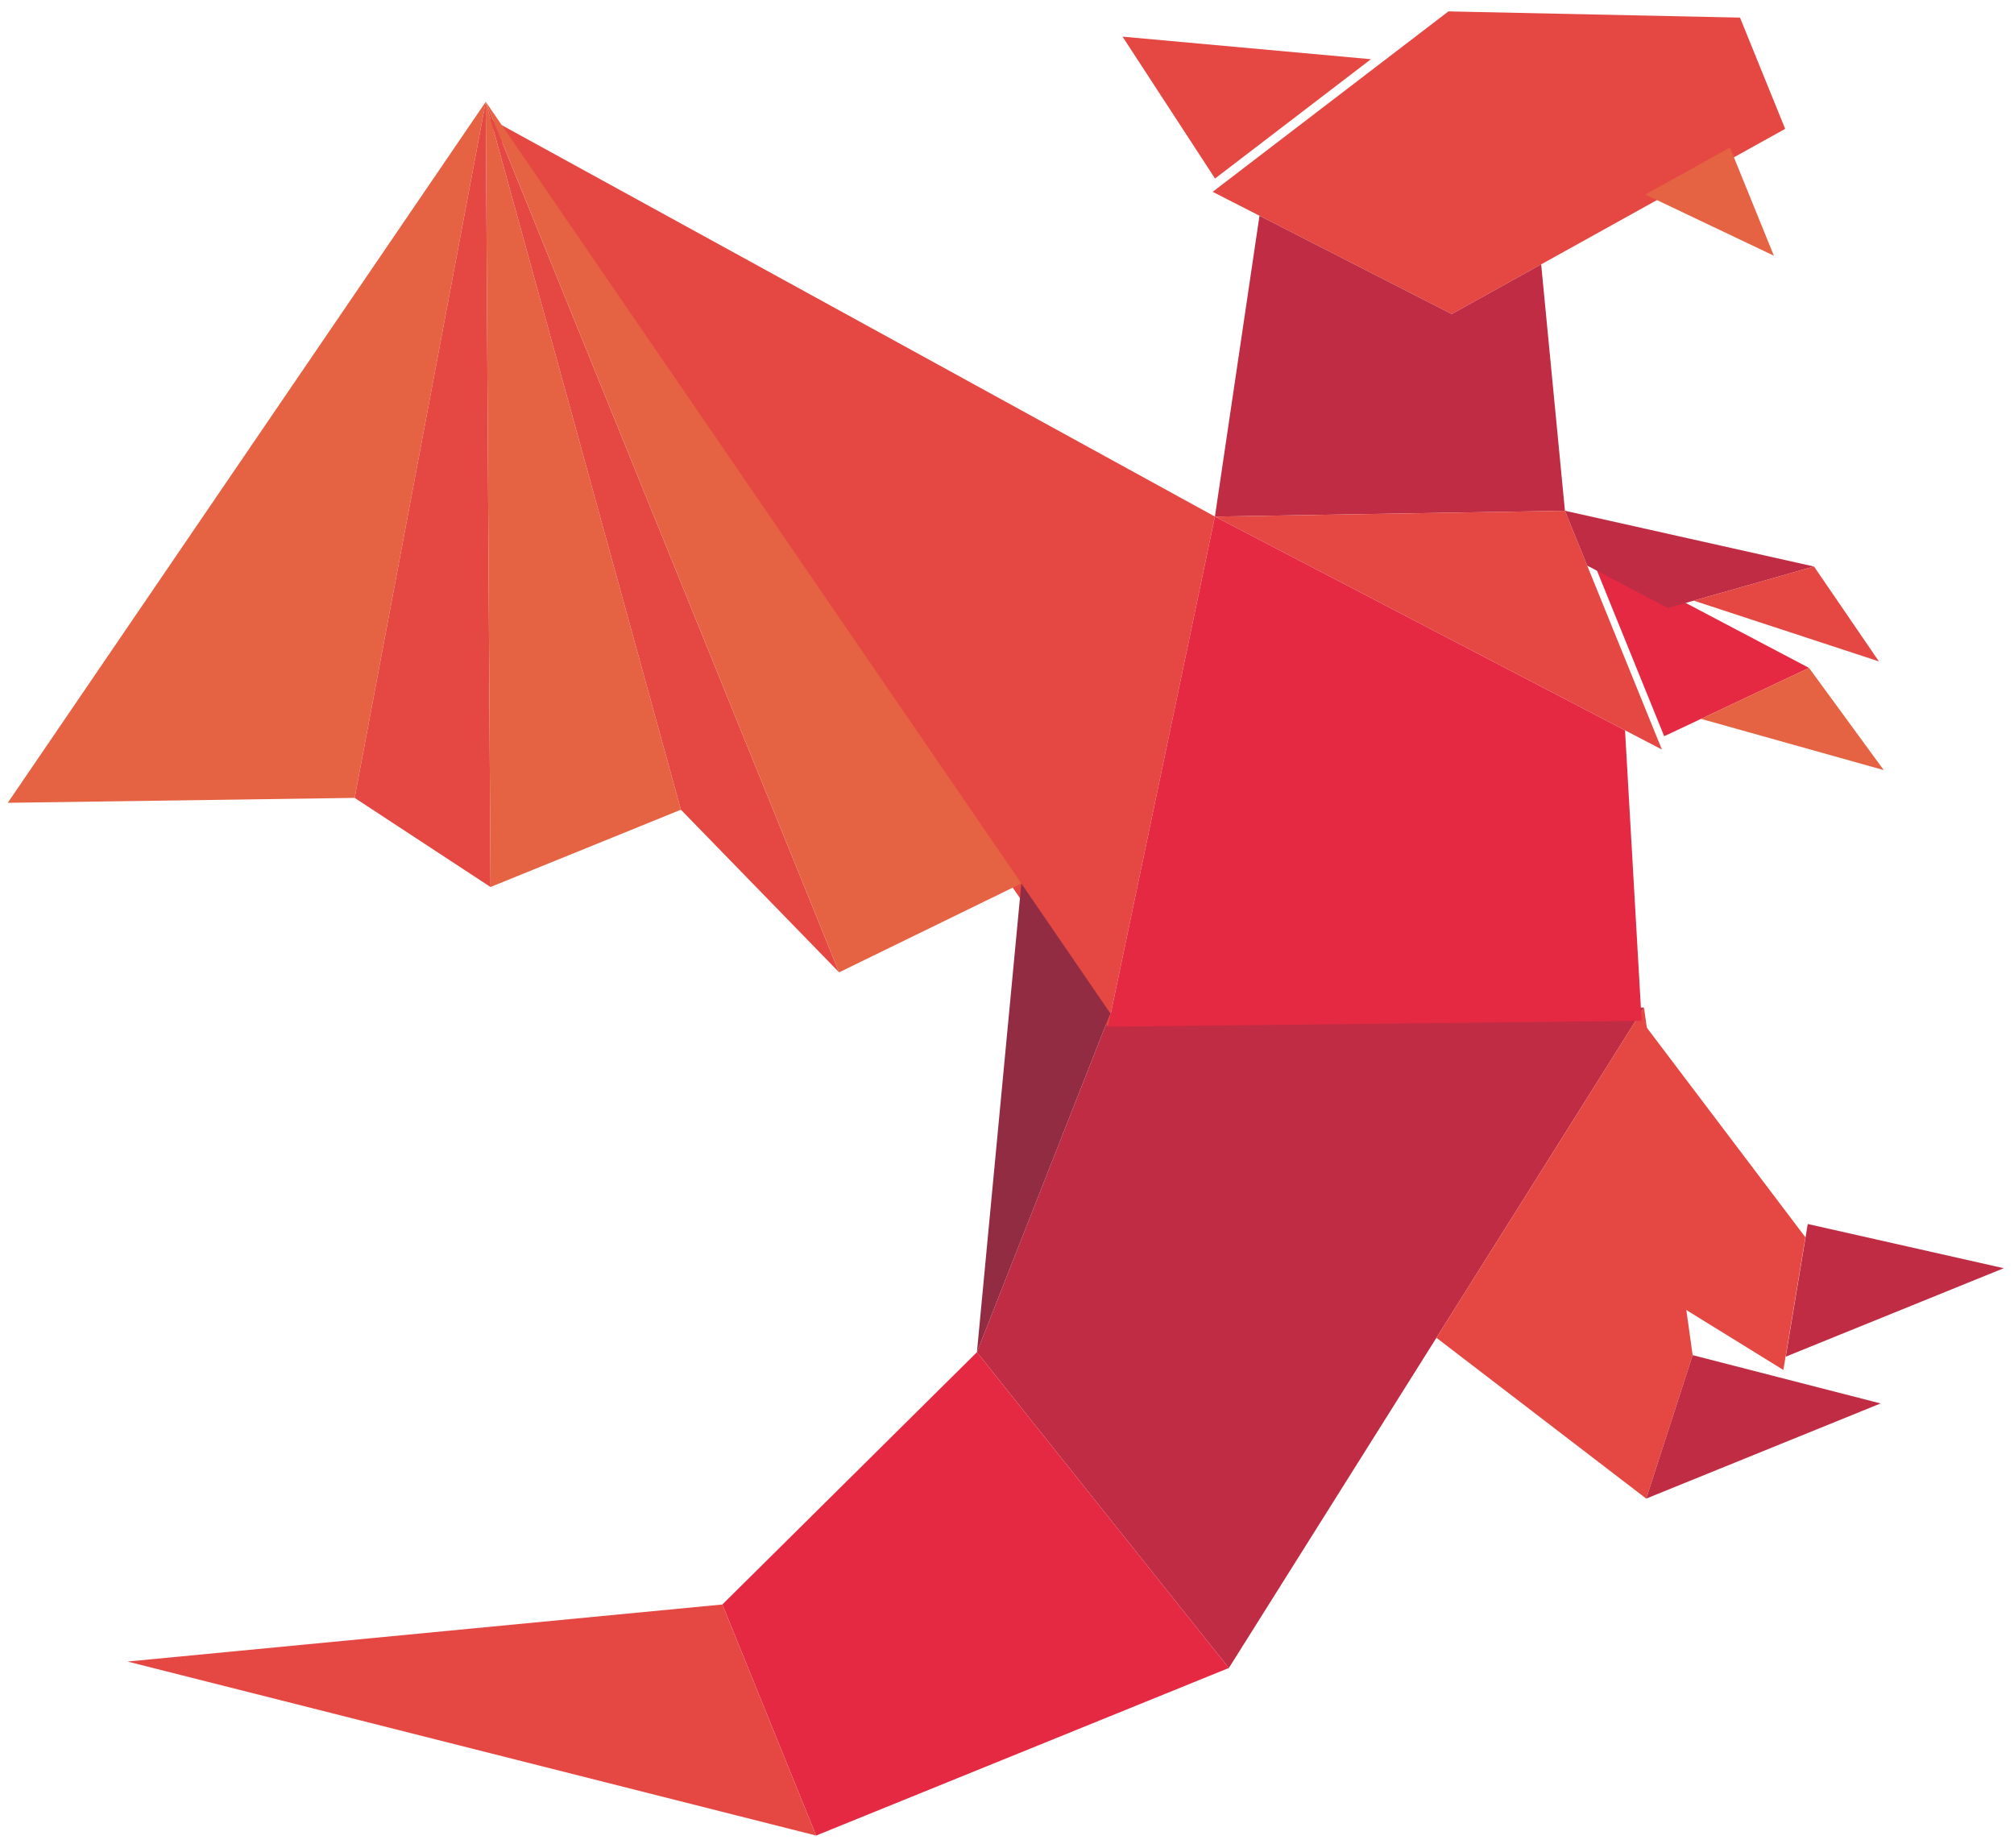 <svg width="194" height="178" viewBox="0 0 194 178" fill="none" xmlns="http://www.w3.org/2000/svg">
<path d="M171.958 12.413L167.608 1.697L139.52 1.098L116.811 18.477L139.835 30.253L171.958 12.413Z" fill="#E54843"/>
<path d="M148.454 25.467L150.743 49.199L117.028 49.761L121.321 20.785L139.835 30.253L148.454 25.467Z" fill="#BF2C43"/>
<path d="M117.028 49.761L160.081 72.199L150.743 49.199L117.028 49.761Z" fill="#E54843"/>
<path d="M106.955 97.619L94.102 130.256L118.371 160.674L158.36 97.054L106.955 97.619Z" fill="#BF2C43"/>
<path d="M94.102 130.256L118.371 160.674L78.615 176.814L69.582 154.558L94.102 130.256Z" fill="#E52943"/>
<path d="M69.582 154.558L12.281 160.053L78.615 176.814L69.582 154.558Z" fill="#E54843"/>
<path d="M158.36 97.054L163.045 130.538L158.573 144.356L138.366 128.866L158.36 97.054Z" fill="#E54843"/>
<path d="M158.573 144.356L181.149 135.192L163.045 130.538L158.573 144.356Z" fill="#BF2C43"/>
<path d="M172.012 130.686L193.012 122.164L174.133 117.906L172.012 130.686Z" fill="#BF2C43"/>
<path d="M117.028 49.761L46.563 11.086L106.731 98.899L117.028 49.761Z" fill="#E54843"/>
<path d="M46.79 9.806L0.748 77.333L34.161 76.859L46.79 9.806Z" fill="#E56343"/>
<path d="M34.161 76.859L47.249 85.443L46.79 9.806L34.161 76.859Z" fill="#E54843"/>
<path d="M47.249 85.443L65.588 77.998L46.79 9.806L47.249 85.443Z" fill="#E56343"/>
<path d="M65.588 77.998L80.829 93.664L46.79 9.806L65.588 77.998Z" fill="#E54843"/>
<path d="M80.829 93.664L98.381 85.101L46.79 9.806L80.829 93.664Z" fill="#E56343"/>
<path d="M166.639 14.213L170.869 24.631L158.487 18.741L166.639 14.213Z" fill="#E56343"/>
<path d="M117.038 17.197L108.13 3.53L132.056 5.704L117.038 17.197Z" fill="#E54843"/>
<path d="M153.112 53.197L174.257 64.34L160.305 70.919L153.112 53.197Z" fill="#E52943"/>
<path d="M158.133 98.335L173.906 119.186L171.785 131.966L162.031 125.941L158.133 98.335Z" fill="#E54843"/>
<path d="M174.257 64.34L181.454 74.181L163.849 69.247L174.257 64.34Z" fill="#E56343"/>
<path d="M117.028 49.761L156.532 70.352L158.133 98.335L106.731 98.899L117.028 49.761Z" fill="#E52943"/>
<path d="M150.743 49.199L174.737 54.571L160.649 58.57L152.888 54.481L150.743 49.199Z" fill="#BF2C43"/>
<path d="M174.737 54.571L180.989 63.712L163.149 57.858L174.737 54.571Z" fill="#E54843"/>
<path d="M98.381 85.101L94.102 130.256L106.955 97.619L98.381 85.101Z" fill="#912C43"/>
</svg>
